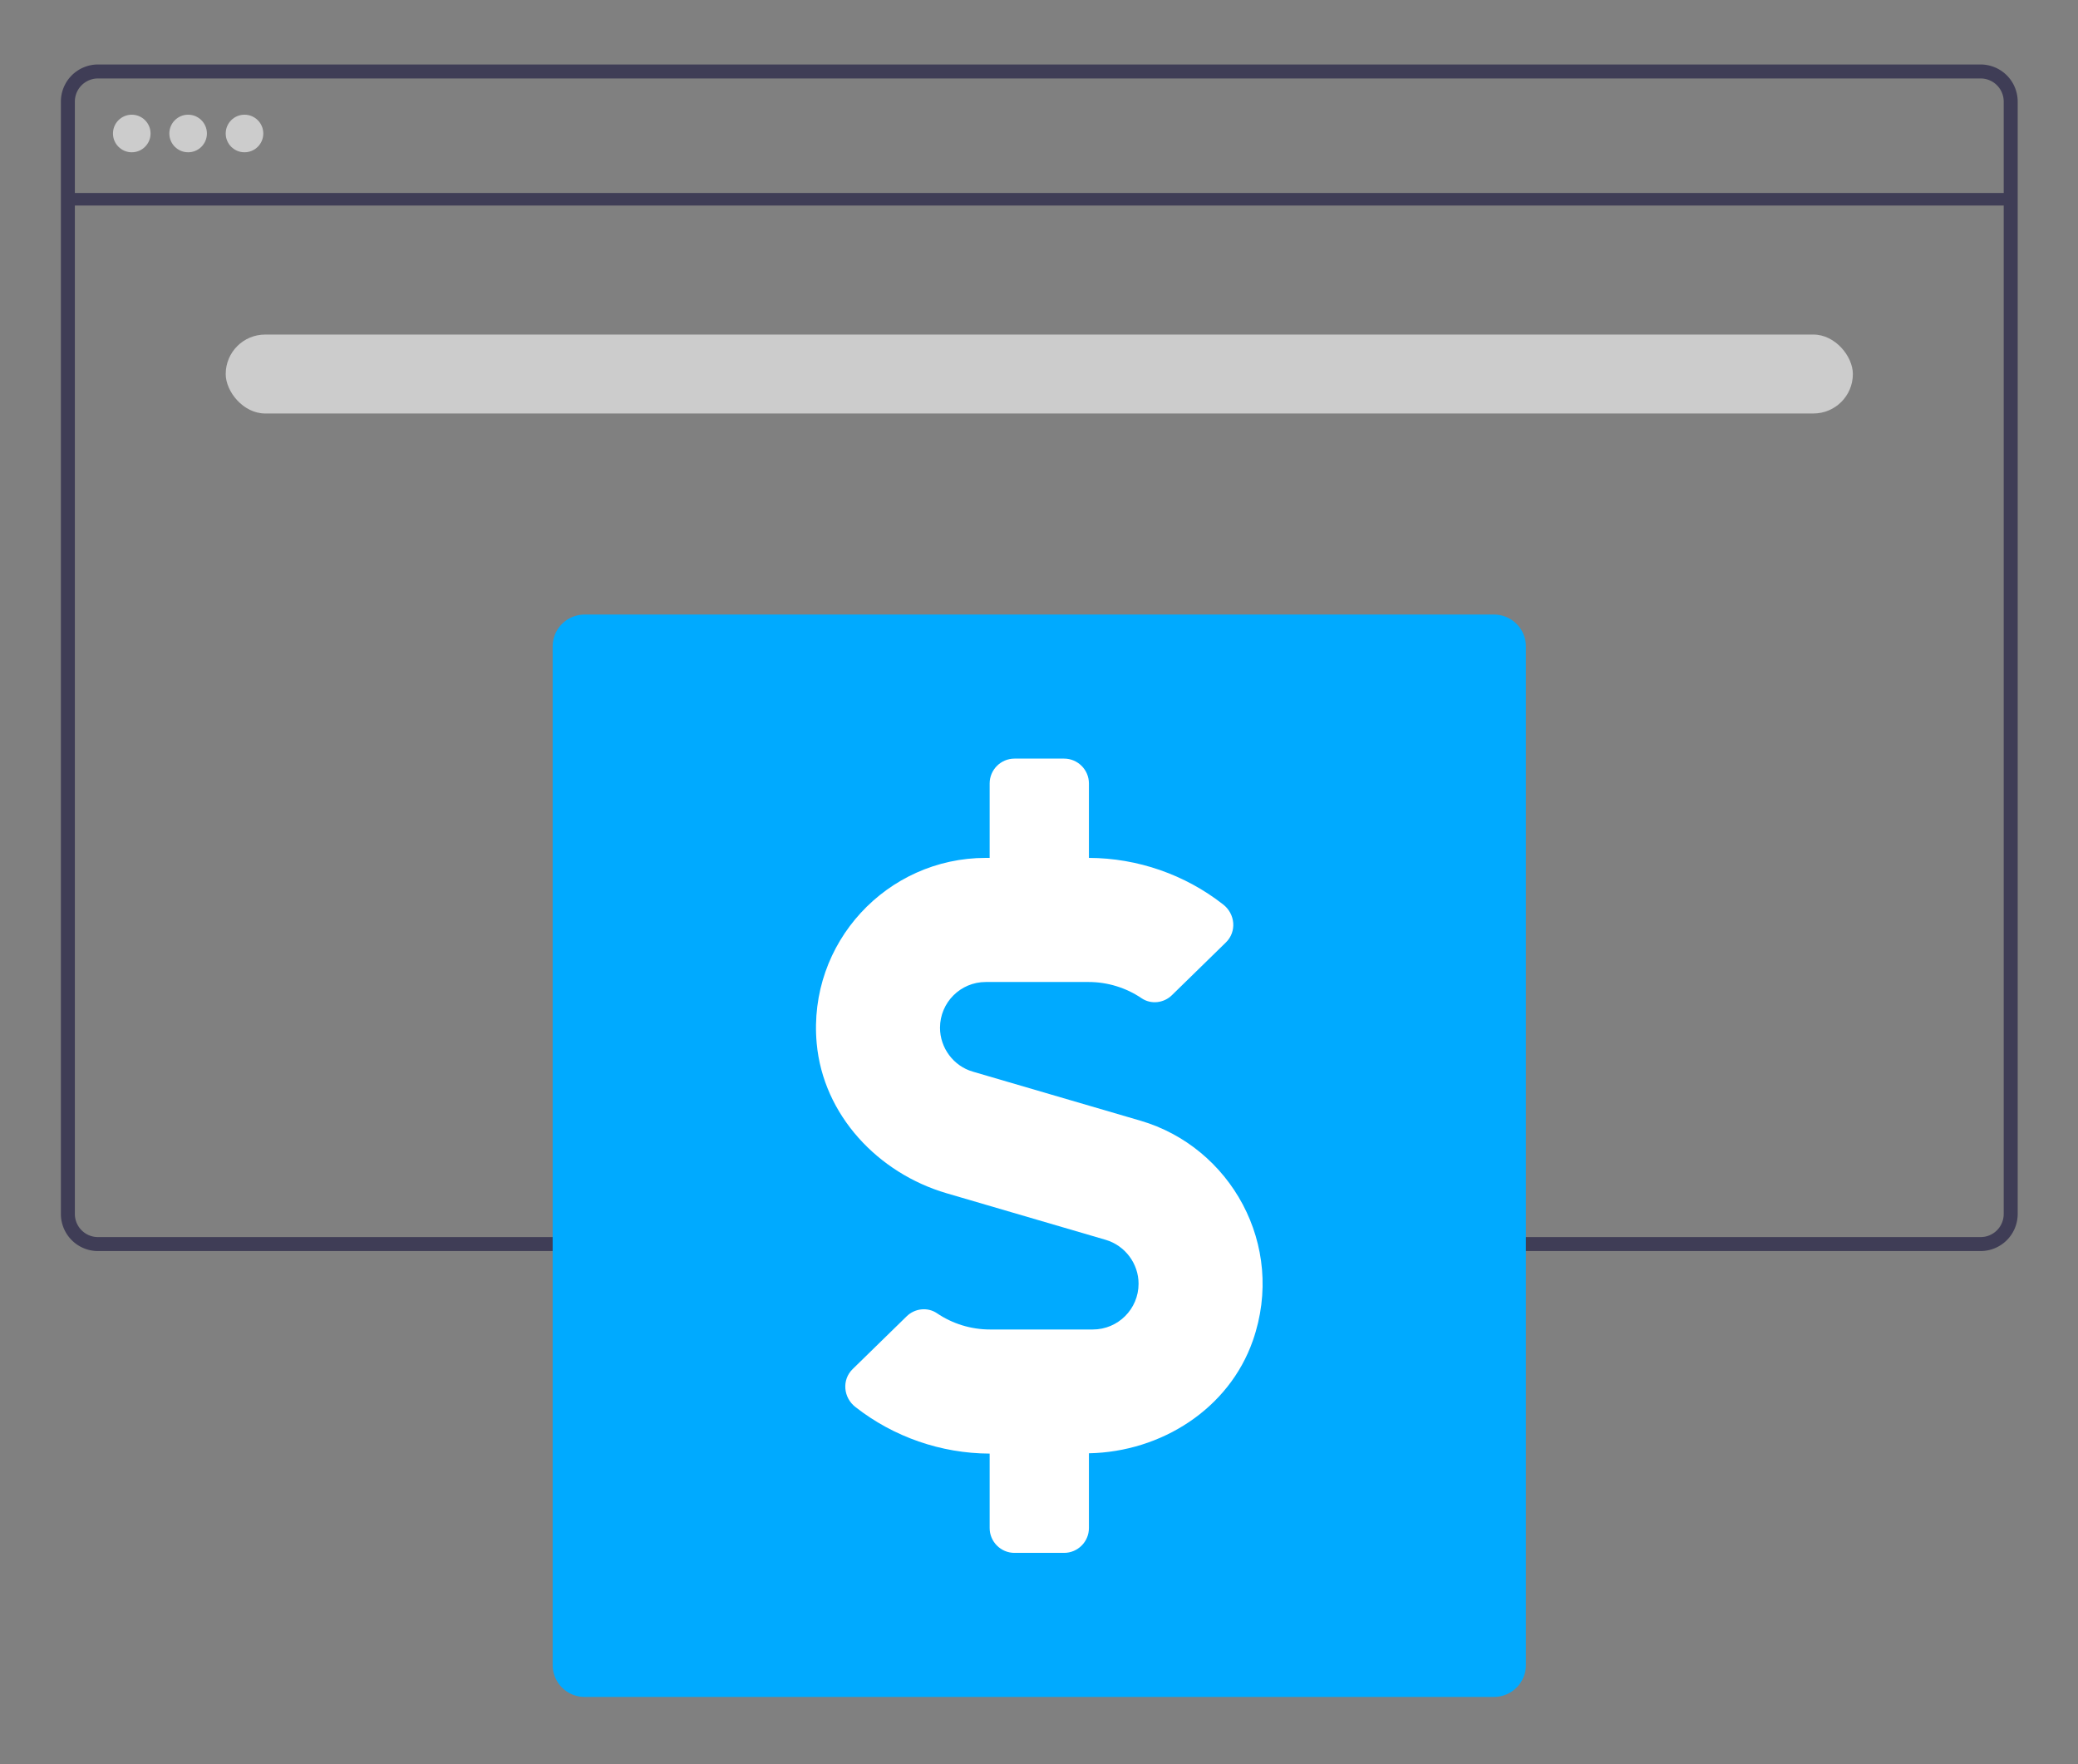 <?xml version="1.0" encoding="UTF-8" standalone="no"?>
<svg
   data-name="Layer 1"
   width="655.272"
   height="556.25"
   viewBox="0 0 655.272 556.25"
   version="1.1"
   id="svg1877"
   sodipodi:docname="landing-page.svg"
   inkscape:version="1.1 (1:1.1+202105261518+ce6663b3b7)"
   xmlns:inkscape="http://www.inkscape.org/namespaces/inkscape"
   xmlns:sodipodi="http://sodipodi.sourceforge.net/DTD/sodipodi-0.dtd"
   xmlns="http://www.w3.org/2000/svg"
   xmlns:svg="http://www.w3.org/2000/svg">
  <rect x="0" y="0" width="655.272" height="556.25" fill="#808080" stroke="none"/>
  <defs
     id="defs1881" />
  <sodipodi:namedview
     id="namedview1879"
     pagecolor="#ffffff"
     bordercolor="#666666"
     borderopacity="1.0"
     inkscape:pageshadow="2"
     inkscape:pageopacity="0.0"
     inkscape:pagecheckerboard="0"
     showgrid="false"
     inkscape:zoom="0.69522331"
     inkscape:cx="555.93648"
     inkscape:cy="471.07166"
     inkscape:window-width="1920"
     inkscape:window-height="1016"
     inkscape:window-x="0"
     inkscape:window-y="27"
     inkscape:window-maximized="1"
     inkscape:current-layer="g2210" />
  <g
     id="g2210"
     transform="matrix(1.185,0,0,1.185,20.22,21.353)">
    <path
       d="m 691.25,146.5 h -501 a 9.014,9.014 0 0 0 -9,9 v 296 a 9.014,9.014 0 0 0 9,9 h 501 a 9.014,9.014 0 0 0 9,-9 v -296 a 9.014,9.014 0 0 0 -9,-9 z m 7,305 a 7.008,7.008 0 0 1 -7,7 h -501 a 7.008,7.008 0 0 1 -7,-7 v -296 a 7.008,7.008 0 0 1 7,-7 h 501 a 7.008,7.008 0 0 1 7,7 z"
       transform="translate(-181.25,-146.5)"
       fill="#3f3d56"
       id="path1829"
       style="stroke:#3f3d56;stroke-opacity:1;stroke-width:1.72;stroke-miterlimit:4;stroke-dasharray:none" />
    <rect
       x="1"
       y="34"
       width="517"
       height="2"
       fill="#3f3d56"
       id="rect1831"
       style="stroke:#3f3d56;stroke-opacity:1;stroke-width:1.338;stroke-miterlimit:4;stroke-dasharray:none" />
    <circle
       cx="18"
       cy="17.5"
       r="5"
       fill="#cccccc"
       id="circle1833" />
    <circle
       cx="33"
       cy="17.5"
       r="5"
       fill="#cccccc"
       id="circle1835" />
    <circle
       cx="48"
       cy="17.5"
       r="5"
       fill="#cccccc"
       id="circle1837" />
    <path
       d="m 561.75,580 h -242 a 8.51,8.51 0 0 1 -8.5,-8.5 v -271 a 8.51,8.51 0 0 1 8.5,-8.5 h 242 a 8.509,8.509 0 0 1 8.5,8.5 v 271 a 8.51,8.51 0 0 1 -8.5,8.5 z"
       transform="translate(-181.25,-146.5)"
       fill="#00aaff"
       id="path1839" />
    <rect
       x="43"
       y="71"
       width="433"
       height="21"
       rx="10.5"
       fill="#cccccc"
       id="rect1849" />
    <path
       fill="currentColor"
       d="m 286.411,280.171 -44.579,-13.044 c -5.16,-1.486 -8.751,-6.315 -8.751,-11.681 0,-6.728 5.449,-12.177 12.177,-12.177 h 27.367 c 5.036,0 9.989,1.527 14.117,4.334 2.518,1.692 5.903,1.28 8.049,-0.826 l 14.364,-14.034 c 2.931,-2.848 2.518,-7.595 -0.743,-10.113 -10.113,-7.925 -22.744,-12.342 -35.705,-12.383 v -19.813 c 0,-3.632 -2.972,-6.604 -6.604,-6.604 h -13.209 c -3.632,0 -6.604,2.972 -6.604,6.604 v 19.813 h -1.032 c -26.294,0 -47.428,22.579 -44.992,49.368 1.734,19.029 16.263,34.508 34.59,39.874 l 42.309,12.383 c 5.16,1.527 8.751,6.315 8.751,11.681 0,6.728 -5.449,12.177 -12.177,12.177 h -27.367 c -5.036,0 -9.989,-1.527 -14.117,-4.334 -2.518,-1.692 -5.903,-1.28 -8.049,0.826 l -14.364,14.034 c -2.931,2.848 -2.518,7.595 0.743,10.113 10.113,7.925 22.744,12.342 35.705,12.383 v 19.813 c 0,3.632 2.972,6.604 6.604,6.604 h 13.209 c 3.632,0 6.604,-2.972 6.604,-6.604 v -19.896 c 19.235,-0.371 37.273,-11.805 43.63,-30.009 8.875,-25.427 -6.026,-51.514 -29.926,-58.49 z"
       id="path2287"
       style="stroke-width:0.413;fill:#ffffff;fill-opacity:1" />
  </g>
</svg>
